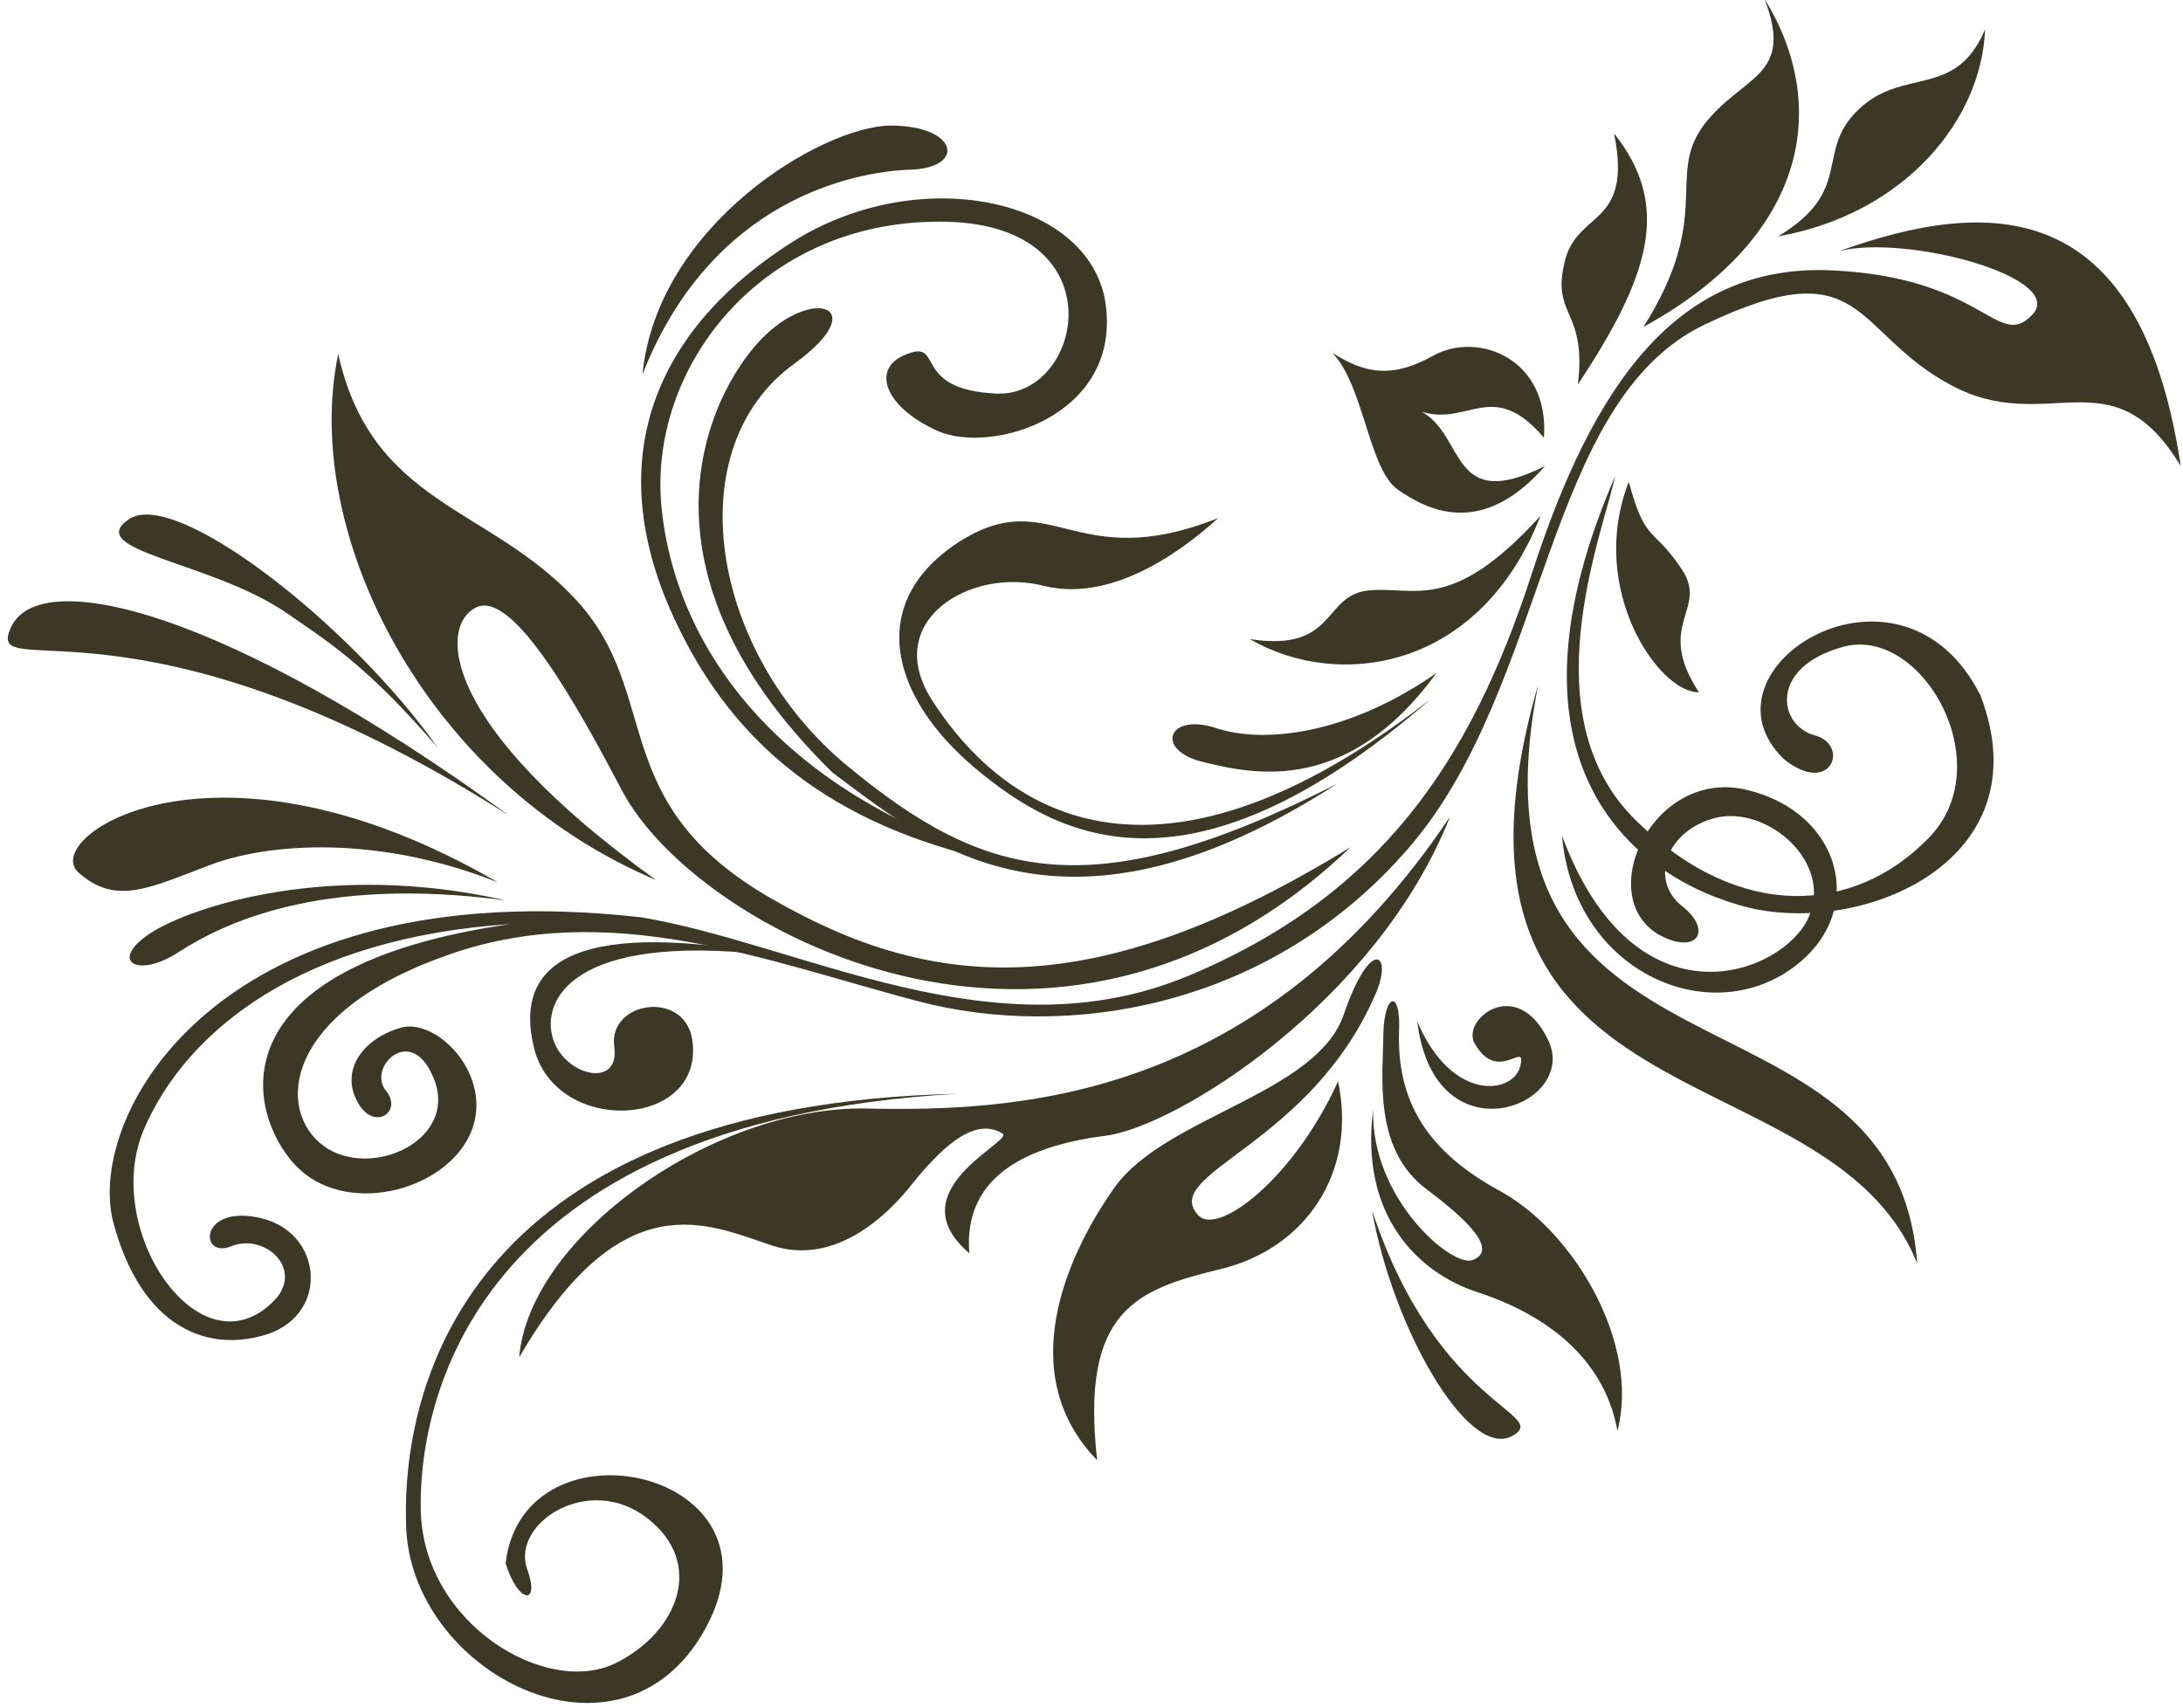 <svg version="1.2" xmlns="http://www.w3.org/2000/svg" viewBox="0 0 193 151" width="193" height="151"><style>.a{fill:#3d3825}</style><filter id="f0"><feFlood flood-color="#a2495d" flood-opacity="1" /><feBlend mode="normal" in2="SourceGraphic"/><feComposite in2="SourceAlpha" operator="in" /></filter><g filter="url(#f0)"><path class="a" d="m121.6 87.9c1.6-3.6-0.4-5.2-2.8 1.8-2.4 7-15.7 9-20.2 15.2-4.5 6.3-8.9 16.7-1.6 24.2-1.5-13.3 3.5-15.1 10.9-16.9 7.5-1.8 12.1-8.5 10.4-16.6-3.9 8.6-10.7 13.8-12.4 11.8-3.3-3.7 9.9-6.1 15.7-19.5z"/><path class="a" d="m123.7 90.9c0.1-3.4-1.3-3.1-1.4 0.5 0 3.6-1 10.2 3.9 13.8 4.8 3.6 5.8 5.5 4 6.2-1.8 0.7-9-5.4-8.8-13.3-1.2 9.4 4 14.4 9.1 16.1 5 1.6 11.2 5.1 12.5 12.3 2-7.7-3.8-17.5-10.2-21.1-6.5-3.5-9.4-7.9-9.1-14.5z"/><path class="a" d="m125.3 90.3c3 7.1 8.4 6.5 9.1 4 0.6-2.5-1.9 1.6-4-2-1.3-2.1 3.7-6.2 6.5-0.3 2.7 5.8-10.1 10.7-11.6-1.7z"/><path class="a" d="m121.3 107c1.8 10.3 8.4 21.9 12.3 20 3.8-2-6.5-2.4-12.3-20z"/><path class="a" d="m136.2 45.6c-7.9 8.7-11.1 6.2-15.2 6.6-4.1 0.4-2.8 5.5-10.5 4.3 7.7 4.5 20.3 2.9 25.7-10.9z"/><path class="a" d="m127 59.5c-7.6 5.3-15 6.3-19.4 4.9-4.4-1.5-5.6 2-1.1 3 4.5 1.1 12.7 2.8 20.5-7.9z"/><path class="a" d="m136.6 41.2c-8.4 4.2-7-2.6-10.9-4.8 4.1 1.3 6.3-3 10.8 2.3 0.5-7-5.8-9.4-9.7-7.3-3.9 2.2-6.3 1.5-9-0.2 2.8 2.9 3.2 10.3 5.8 12.1 2.6 1.8 7.4 4.3 13-2.1z"/><path class="a" d="m144 42.6c-3.7 9.5 2.7 18.7 6.2 18.6-4-6.1 1-7.3-1.6-11-2.5-3.7-3.1-2.1-4.6-7.6z"/><path class="a" d="m139.5 34c6.2-9.4 8.4-15.7 3.2-22.2 1.7 8.4-3.4 6.7-4.4 11.5-1.1 4.7 2 4.1 1.2 10.7z"/><path class="a" d="m145.3 28.9c6.2-9.8 2-13.3 5.3-17.8 3.4-4.5 8.1-4.2 5.4-11.2 5.8 9.4 3.9 21-10.7 29z"/><path class="a" d="m157.2 20.9c6.8-4.1 3.2-7.5 7.1-11.2 3.9-3.8 8.6-0.9 11.2-7.1-0.3 8-7.1 16.3-18.3 18.3z"/><path class="a" d="m162.6 22.2c13.1-4.7 26.6-5.1 30.2 19-6.1-10.1-11.8-2.5-20.4-7.2-8.7-4.7-7.5-12.1-21.7-5.3-14.2 6.8-13.8 31.9-26.1 46.2-12.3 14.3-30.3 17.1-43.5 13.6-13.3-3.5-27.3-9.2-41.7-4-14.4 5.1-15 13.7-10.8 16.8 4.2 3.1 12.3-0.6 9.6-6.3-2-4.4-5.7-0.6-4.1 1.4 1.6 1.9-1.1 3.7-2.5 1-1.5-2.7 0.4-5.5 3.7-6.5 3.2-1.1 8.5 4.2 6.3 9.3-2.3 5.2-11.2 7.4-15.5 2.8-4.3-4.6-7.3-17.5 19-21.3-18.3 1.2-28.6 9.3-32.4 18.2-3.8 9 5.3 22.1 11.8 14.8 2.2-2.8-1.3-5.7-4.1-4.5-2.8 1.1-2.8-3.8 2.7-2.5 5.4 1.3 6 8.3 0.7 10.2-5.3 1.8-11.3-0.4-13.8-9.9-2.4-9.5 9.4-31.1 46.7-26.9 14.3 2.4 31.2 12.3 48.3 5.2 17-7.1 25-18.9 30.4-35.5 5.4-16.7 12.8-27.5 26.5-26.9 13.6 0.6 14.7 7.2 17.8 3.9 3-3.3-11.2-7.1-17.1-5.6z"/><path class="a" d="m119.4 74.9c-22.8 14-37 12.7-51.1 4.6-14.9-8.5-9.6-18.1-17.4-26.5-7.7-8.3-18-8.3-21-21.7-3.3 15.8 7.7 37.9 28.1 46.5-19.2-13.8-19.2-22.5-15.9-24.1 3.3-1.6 9.1 9 12.9 16.2 6.3 12.1 38.4 29.9 64.4 5z"/><path class="a" d="m128.2 72.2c-16.9 25.2-38.4 26.1-51.7 25.8-13.4-0.2-29.7 11.3-30.6 22 9.1-15.6 16.6-11.8 22.3-9.9 5.7 1.9 10.4-2.8 12.5-5.5 2.2-2.7 5.3-6 7.9-4.4 1.3 0.6-9.5 5-2.9 10.6-0.6-7.2 5.8-9.6 12.1-10.4 6.2-0.8 23.9-11.8 30.4-28.2z"/><path class="a" d="m136 60.5c-11.5 39.9 25.7 31.7 33.5 51.2-1.9-26.4-40.9-13.6-33.5-51.2z"/><path class="a" d="m126.5 61.8c-27 21-39.6 7.1-44.1 0.1-4.5-7 3.4-11.8 9.9-10.1 6.5 1.6 13.1-3.9 15.4-6-12.8 5.1-14.7-3.1-22.9 2.1-8.2 5.3-6.2 13.6 1.4 20 7.6 6.4 19.2 12.2 40.3-6.1z"/><path class="a" d="m118.2 69.3c-21.8 11.1-31.2 8.4-43.3-1.6-12.1-10-15.1-28.1-4.6-35.6 6.7-4.9 1.8-6.7-2.6-2.5-4.4 4.1-13.3 19.9 5.9 38.7 8.1 6 20.1 16.8 44.6 1z"/><path class="a" d="m90.1 76.6c-21.1-6.1-30.3-19.2-31.6-31.6-1.3-12.4 8.7-25.4 24.5-25.4 15.9-0.1 12.9 15.4 5.2 15.2-7.7-0.3-4.7-4.8-8-3.5-3.3 1.2-2 4.7 2.7 6.8 4.8 2.1 15.9-1.3 14.9-10.8-0.9-9.6-16.2-13.1-27.6-6-11.3 7.1-17.8 18.5-10.3 34 6 12.5 16.2 18.6 30.2 21.3z"/><path class="a" d="m56.8 33.1c6.1-15.5 18.7-17.9 23.6-18.1 5-0.1 4.4-3.9-1.7-3.9-6.1 0.1-20.6 8.8-21.9 22z"/><path class="a" d="m69.4 84.6c-17.9-3.4-24.1 0.1-22.2 8 1.9 7.9 15.2 7.2 14-0.7-0.7-4.4-7.4-3.4-6.9 0.6 0.6 3.9-4.7 2.6-5.5-1-0.8-3.5 2.5-9.3 20.6-6.9z"/><path class="a" d="m44.7 79.6c-15.4-3.5-27.7 0.5-31.4 2.9-3.8 2.5-1.1 4.1 2.6 1.6 3.8-2.4 12.3-6.7 28.8-4.5z"/><path class="a" d="m44 78c-25-14.5-40.4-4-37.1-0.9 3.3 3 6.3 1.4 11.6-0.6 5.2-2 14.9-2.7 25.5 1.5z"/><path class="a" d="m45 72.1c-25-18.2-41.4-22.1-44-16.7-2.6 5.5 11-4.3 44 16.7z"/><path class="a" d="m38.7 66.1c-7.7-10.9-23.2-23-27.3-20.2-4.1 2.8 7.1 3.7 13.8 8.2 3.9 2.7 7.2 4.7 13.5 12z"/><path class="a" d="m84.6 96.7c-42.6 1-49.1 25.1-48.7 38.1 0.3 13.1 18.9 22.7 26.4 9.3 7.9-14.1-16-19.3-17.6-5.9 1.1 3.6 3.1 3.8 1.9 0.5-1.4-4 5.4-8.5 10.6-4.5 5.2 4 2.7 10.1-2.7 12.8-6.1 3.1-17.1-3.4-17.3-13.5-0.2-9 4.1-34.3 47.4-36.8z"/><path class="a" d="m138.1 73.9c1 11.5 12 16.8 19.6 12.2 7.6-4.7 5.5-14-3-16.2-8.4-2.3-13.9 9.2-8.1 12.7 3.4 1.9 4.9-0.3 2.1-2.5-2.9-2.3-1.4-6.7 3-7.8 4.5-1.1 10.4 3.9 8.2 8.8-2.2 5-15.3 10.2-21.8-7.2z"/><path class="a" d="m142.8 42.1c-10.6 24.4 0.6 34.9 10.9 37.9 10.3 3.1 27.1-3.6 21.4-18.5-7-14-25.6-2.4-17.4 5.6 4.2 3.4 5.9-1.3 2.7-2.1-3.2-0.9-4-6 2.5-7.8 7-2 14.1 10.5 7.5 17-6.5 6.6-16.6 7.3-25.7-1.6-9.5-9.2-3.1-25.1-1.9-30.5z"/></g></svg>